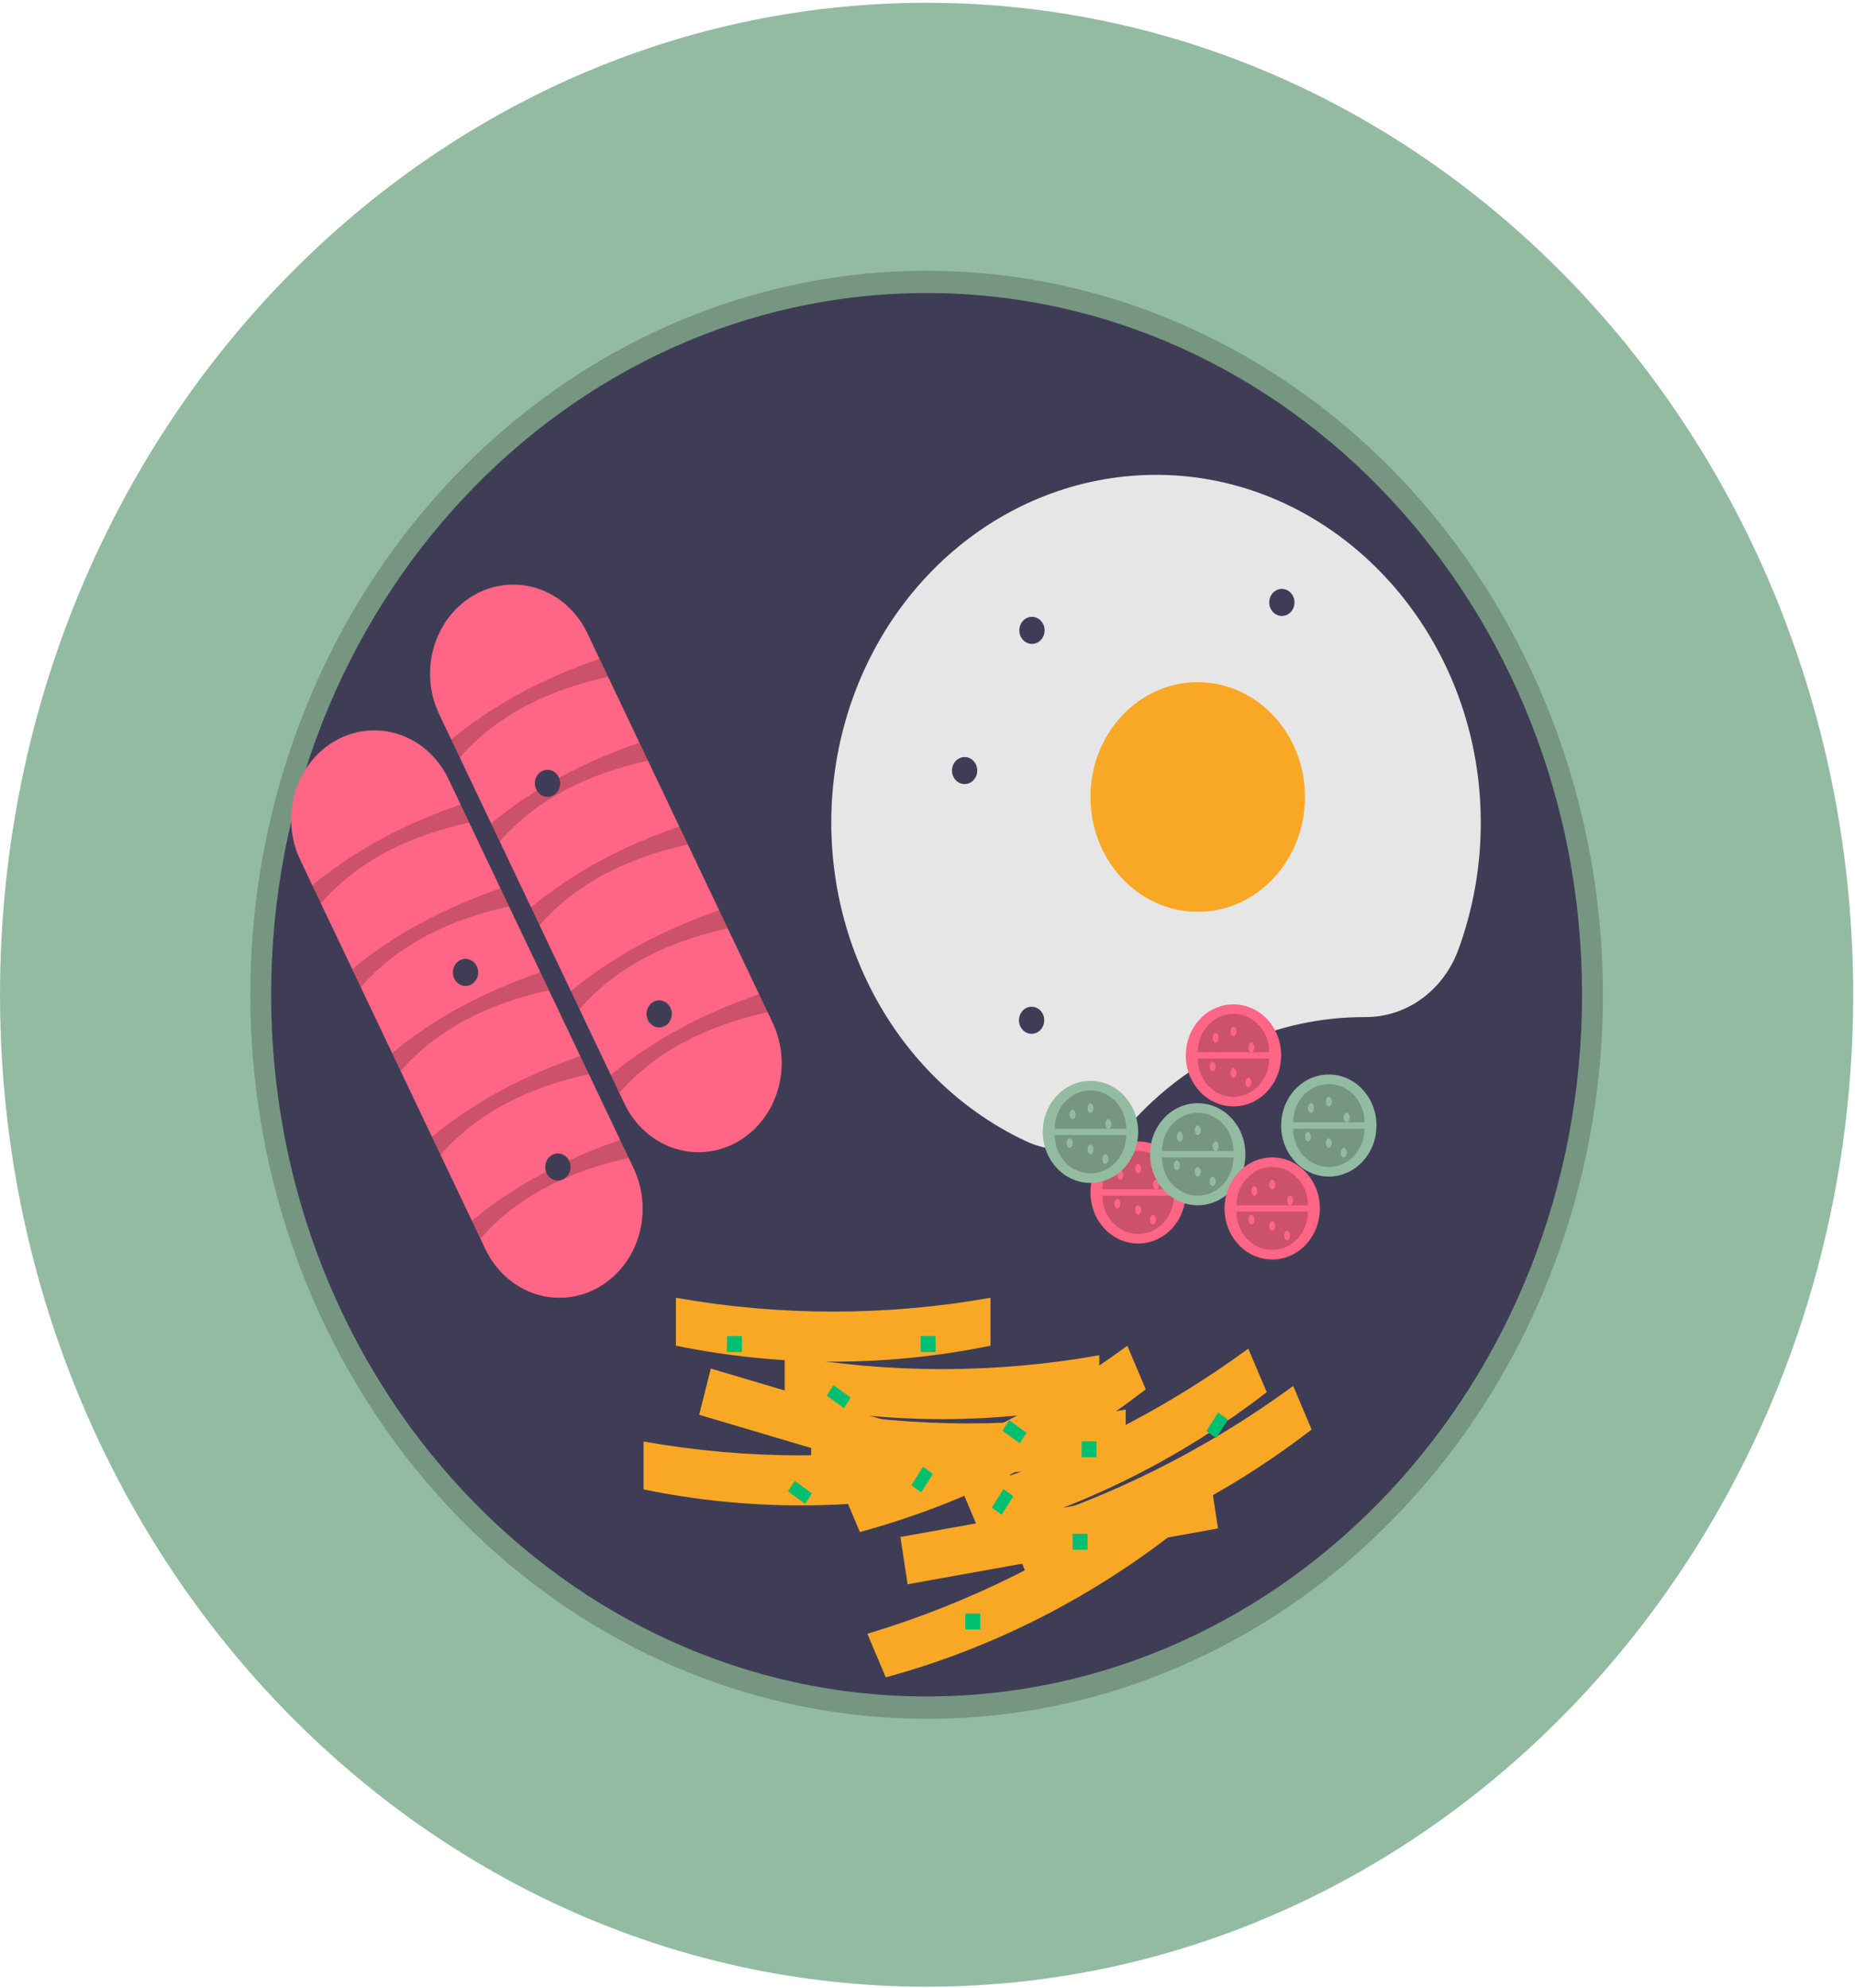 <svg width="659" height="706" viewBox="0 0 659 706" fill="none" xmlns="http://www.w3.org/2000/svg">
<path d="M329.182 705.464C510.979 705.464 658.354 547.762 658.354 353.227C658.354 158.693 510.979 0.991 329.182 0.991C147.386 0.991 0.01 158.693 0.01 353.227C0.01 547.762 147.386 705.464 329.182 705.464Z" fill="#93BBA1"/>
<path opacity="0.2" d="M329.182 610.326C273.596 610.325 219.73 589.701 176.762 551.967C133.794 514.232 104.382 461.723 93.538 403.385C82.694 345.047 91.089 284.491 117.292 232.034C143.495 179.576 185.886 138.464 237.24 115.702C288.595 92.94 345.737 89.936 398.929 107.203C452.121 124.469 498.073 160.938 528.955 210.394C559.837 259.851 573.737 319.235 568.289 378.429C562.841 437.623 538.38 492.965 499.075 535.024C476.816 558.972 450.339 577.959 421.177 590.885C392.015 603.81 360.747 610.418 329.182 610.326V610.326ZM329.182 111.985C204.871 111.985 103.737 220.206 103.737 353.227C103.737 486.248 204.871 594.47 329.182 594.47C453.493 594.47 554.628 486.248 554.628 353.227C554.628 220.206 453.493 111.985 329.182 111.985Z" fill="black"/>
<path d="M329.182 602.398C457.784 602.398 562.037 490.84 562.037 353.227C562.037 215.614 457.784 104.057 329.182 104.057C200.58 104.057 96.328 215.614 96.328 353.227C96.328 490.84 200.58 602.398 329.182 602.398Z" fill="#3F3D56"/>
<path d="M156.013 253.594C154.247 249.893 153.18 245.856 152.874 241.714C152.567 237.571 153.026 233.404 154.225 229.452C155.424 225.499 157.339 221.838 159.861 218.678C162.383 215.518 165.462 212.921 168.923 211.035C172.383 209.15 176.157 208.012 180.029 207.688C183.901 207.364 187.794 207.86 191.486 209.147C195.179 210.434 198.598 212.487 201.549 215.189C204.499 217.891 206.923 221.189 208.682 224.894L274.469 363.132C276.235 366.833 277.302 370.871 277.609 375.013C277.916 379.156 277.456 383.322 276.258 387.275C275.059 391.227 273.143 394.888 270.621 398.048C268.099 401.208 265.02 403.806 261.56 405.691C258.099 407.577 254.325 408.715 250.453 409.039C246.582 409.363 242.688 408.867 238.996 407.58C235.303 406.293 231.884 404.239 228.934 401.537C225.983 398.835 223.559 395.538 221.801 391.833L156.013 253.594Z" fill="#FF6584"/>
<path opacity="0.2" d="M163.351 269.013L160.315 262.633C175.468 250.034 193.263 240.768 212.983 233.933L216.019 240.313C194.676 245.069 176.517 253.871 163.351 269.013Z" fill="black"/>
<path opacity="0.2" d="M177.521 298.788L174.484 292.407C189.638 279.808 207.432 270.542 227.153 263.707L230.189 270.087C208.845 274.843 190.687 283.645 177.521 298.788Z" fill="black"/>
<path opacity="0.2" d="M191.69 328.562L188.654 322.182C203.808 309.583 221.602 300.317 241.322 293.481L244.359 299.862C223.015 304.618 204.857 313.419 191.69 328.562Z" fill="black"/>
<path opacity="0.2" d="M205.86 358.336L202.824 351.956C217.977 339.357 235.771 330.091 255.492 323.256L258.528 329.636C237.185 334.392 219.026 343.194 205.86 358.336Z" fill="black"/>
<path opacity="0.2" d="M220.03 388.111L216.993 381.73C232.147 369.131 249.941 359.865 269.661 353.03L272.698 359.41C251.354 364.166 233.196 372.968 220.03 388.111Z" fill="black"/>
<path d="M106.658 305.346C104.892 301.645 103.826 297.608 103.519 293.465C103.213 289.323 103.672 285.157 104.871 281.204C106.07 277.252 107.985 273.592 110.507 270.432C113.029 267.272 116.108 264.675 119.569 262.79C123.029 260.904 126.803 259.767 130.674 259.442C134.545 259.118 138.438 259.614 142.131 260.901C145.823 262.187 149.242 264.24 152.193 266.942C155.143 269.644 157.567 272.941 159.326 276.645L225.113 414.883C228.66 422.356 229.29 431.03 226.864 438.998C224.438 446.967 219.155 453.58 212.176 457.383C205.196 461.187 197.091 461.869 189.641 459.282C182.192 456.694 176.007 451.048 172.445 443.584L106.658 305.346Z" fill="#FF6584"/>
<path opacity="0.2" d="M113.995 320.765L110.959 314.384C126.113 301.785 143.907 292.519 163.627 285.684L166.664 292.064C145.32 296.82 127.162 305.622 113.995 320.765Z" fill="black"/>
<path opacity="0.2" d="M128.165 350.539L125.129 344.159C140.282 331.56 158.076 322.294 177.797 315.458L180.833 321.839C159.49 326.595 141.331 335.396 128.165 350.539Z" fill="black"/>
<path opacity="0.2" d="M142.335 380.313L139.298 373.933C154.452 361.334 172.246 352.068 191.966 345.233L195.003 351.613C173.659 356.369 155.501 365.171 142.335 380.313Z" fill="black"/>
<path opacity="0.2" d="M156.504 410.088L153.468 403.707C168.621 391.108 186.416 381.842 206.136 375.007L209.173 381.387C187.829 386.143 169.67 394.945 156.504 410.088Z" fill="black"/>
<path opacity="0.2" d="M170.674 439.862L167.638 433.482C182.791 420.883 200.585 411.617 220.306 404.781L223.342 411.162C201.998 415.918 183.84 424.719 170.674 439.862Z" fill="black"/>
<path d="M484.772 361.156L484.979 361.156C492.065 361.219 499.005 358.996 504.892 354.776C510.78 350.556 515.342 344.536 517.983 337.5C523.417 322.803 526.155 307.125 526.048 291.321C525.679 224.429 474.822 169.552 412.315 168.627C385.694 168.228 359.764 177.692 338.92 195.414C318.075 213.136 303.599 238.026 297.945 265.865C292.291 293.704 295.807 322.778 307.897 348.159C319.988 373.541 339.908 393.668 364.282 405.128C370.723 408.18 377.876 409.077 384.802 407.703C391.728 406.328 398.105 402.746 403.095 397.426C413.799 385.912 426.527 376.779 440.545 370.554C454.563 364.329 469.594 361.135 484.772 361.156Z" fill="#E6E6E6"/>
<path d="M425.499 323.78C446.543 323.78 463.603 305.525 463.603 283.007C463.603 260.488 446.543 242.233 425.499 242.233C404.455 242.233 387.396 260.488 387.396 283.007C387.396 305.525 404.455 323.78 425.499 323.78Z" fill="#F9A825"/>
<path d="M342.687 278.422C345.166 278.422 347.176 276.271 347.176 273.618C347.176 270.966 345.166 268.815 342.687 268.815C340.208 268.815 338.198 270.966 338.198 273.618C338.198 276.271 340.208 278.422 342.687 278.422Z" fill="#3F3D56"/>
<path d="M194.507 282.952C196.986 282.952 198.995 280.802 198.995 278.149C198.995 275.496 196.986 273.345 194.507 273.345C192.028 273.345 190.018 275.496 190.018 278.149C190.018 280.802 192.028 282.952 194.507 282.952Z" fill="#3F3D56"/>
<path d="M366.61 228.642C369.089 228.642 371.099 226.492 371.099 223.839C371.099 221.186 369.089 219.036 366.61 219.036C364.131 219.036 362.121 221.186 362.121 223.839C362.121 226.492 364.131 228.642 366.61 228.642Z" fill="#3F3D56"/>
<path d="M366.482 367.091C368.961 367.091 370.971 364.941 370.971 362.288C370.971 359.635 368.961 357.485 366.482 357.485C364.003 357.485 361.994 359.635 361.994 362.288C361.994 364.941 364.003 367.091 366.482 367.091Z" fill="#3F3D56"/>
<path d="M455.391 218.722C457.87 218.722 459.879 216.571 459.879 213.919C459.879 211.266 457.87 209.115 455.391 209.115C452.912 209.115 450.902 211.266 450.902 213.919C450.902 216.571 452.912 218.722 455.391 218.722Z" fill="#3F3D56"/>
<path d="M165.381 350.102C167.86 350.102 169.869 347.952 169.869 345.299C169.869 342.646 167.86 340.496 165.381 340.496C162.902 340.496 160.892 342.646 160.892 345.299C160.892 347.952 162.902 350.102 165.381 350.102Z" fill="#3F3D56"/>
<path d="M198.192 419.191C200.671 419.191 202.681 417.04 202.681 414.387C202.681 411.735 200.671 409.584 198.192 409.584C195.713 409.584 193.703 411.735 193.703 414.387C193.703 417.04 195.713 419.191 198.192 419.191Z" fill="#3F3D56"/>
<path d="M404.331 441.57C413.684 441.57 421.266 433.456 421.266 423.448C421.266 413.44 413.684 405.327 404.331 405.327C394.978 405.327 387.396 413.44 387.396 423.448C387.396 433.456 394.978 441.57 404.331 441.57Z" fill="#FF6584"/>
<path opacity="0.2" d="M417.032 424.581C417.032 428.185 415.694 431.642 413.312 434.191C410.93 436.74 407.699 438.172 404.331 438.172C400.962 438.172 397.732 436.74 395.35 434.191C392.968 431.642 391.63 428.185 391.63 424.581" fill="black"/>
<path opacity="0.2" d="M391.63 422.315C391.63 418.711 392.968 415.254 395.35 412.705C397.732 410.156 400.962 408.724 404.331 408.724C407.699 408.724 410.93 410.156 413.312 412.705C415.694 415.254 417.032 418.711 417.032 422.315" fill="black"/>
<path d="M397.98 418.918C398.565 418.918 399.039 418.157 399.039 417.219C399.039 416.281 398.565 415.52 397.98 415.52C397.396 415.52 396.922 416.281 396.922 417.219C396.922 418.157 397.396 418.918 397.98 418.918Z" fill="#FF6584"/>
<path d="M404.331 416.653C404.915 416.653 405.389 415.892 405.389 414.954C405.389 414.015 404.915 413.255 404.331 413.255C403.746 413.255 403.272 414.015 403.272 414.954C403.272 415.892 403.746 416.653 404.331 416.653Z" fill="#FF6584"/>
<path d="M404.331 431.376C404.915 431.376 405.389 430.616 405.389 429.677C405.389 428.739 404.915 427.978 404.331 427.978C403.746 427.978 403.272 428.739 403.272 429.677C403.272 430.616 403.746 431.376 404.331 431.376Z" fill="#FF6584"/>
<path d="M410.681 422.315C411.266 422.315 411.74 421.555 411.74 420.617C411.74 419.678 411.266 418.918 410.681 418.918C410.097 418.918 409.623 419.678 409.623 420.617C409.623 421.555 410.097 422.315 410.681 422.315Z" fill="#FF6584"/>
<path d="M409.623 434.774C410.208 434.774 410.681 434.013 410.681 433.075C410.681 432.137 410.208 431.376 409.623 431.376C409.039 431.376 408.565 432.137 408.565 433.075C408.565 434.013 409.039 434.774 409.623 434.774Z" fill="#FF6584"/>
<path d="M396.922 429.111C397.506 429.111 397.98 428.35 397.98 427.412C397.98 426.474 397.506 425.713 396.922 425.713C396.337 425.713 395.863 426.474 395.863 427.412C395.863 428.35 396.337 429.111 396.922 429.111Z" fill="#FF6584"/>
<path d="M438.201 392.868C447.554 392.868 455.136 384.755 455.136 374.747C455.136 364.738 447.554 356.625 438.201 356.625C428.848 356.625 421.266 364.738 421.266 374.747C421.266 384.755 428.848 392.868 438.201 392.868Z" fill="#FF6584"/>
<path opacity="0.2" d="M450.902 375.879C450.902 379.484 449.564 382.941 447.182 385.49C444.8 388.038 441.569 389.47 438.201 389.47C434.832 389.47 431.601 388.038 429.22 385.49C426.838 382.941 425.5 379.484 425.5 375.879" fill="black"/>
<path opacity="0.2" d="M425.5 373.614C425.5 370.009 426.838 366.553 429.22 364.004C431.601 361.455 434.832 360.023 438.201 360.023C441.569 360.023 444.8 361.455 447.182 364.004C449.564 366.553 450.902 370.009 450.902 373.614" fill="black"/>
<path d="M431.85 370.216C432.435 370.216 432.908 369.456 432.908 368.517C432.908 367.579 432.435 366.818 431.85 366.818C431.266 366.818 430.792 367.579 430.792 368.517C430.792 369.456 431.266 370.216 431.85 370.216Z" fill="#FF6584"/>
<path d="M438.201 367.951C438.785 367.951 439.259 367.19 439.259 366.252C439.259 365.314 438.785 364.553 438.201 364.553C437.616 364.553 437.142 365.314 437.142 366.252C437.142 367.19 437.616 367.951 438.201 367.951Z" fill="#FF6584"/>
<path d="M438.201 382.675C438.785 382.675 439.259 381.914 439.259 380.976C439.259 380.038 438.785 379.277 438.201 379.277C437.616 379.277 437.142 380.038 437.142 380.976C437.142 381.914 437.616 382.675 438.201 382.675Z" fill="#FF6584"/>
<path d="M444.551 373.614C445.136 373.614 445.61 372.853 445.61 371.915C445.61 370.977 445.136 370.216 444.551 370.216C443.967 370.216 443.493 370.977 443.493 371.915C443.493 372.853 443.967 373.614 444.551 373.614Z" fill="#FF6584"/>
<path d="M443.493 386.073C444.077 386.073 444.551 385.312 444.551 384.374C444.551 383.435 444.077 382.675 443.493 382.675C442.908 382.675 442.434 383.435 442.434 384.374C442.434 385.312 442.908 386.073 443.493 386.073Z" fill="#FF6584"/>
<path d="M430.792 380.41C431.376 380.41 431.85 379.649 431.85 378.711C431.85 377.772 431.376 377.012 430.792 377.012C430.207 377.012 429.733 377.772 429.733 378.711C429.733 379.649 430.207 380.41 430.792 380.41Z" fill="#FF6584"/>
<path d="M472.07 417.785C481.423 417.785 489.005 409.672 489.005 399.664C489.005 389.655 481.423 381.542 472.07 381.542C462.717 381.542 455.135 389.655 455.135 399.664C455.135 409.672 462.717 417.785 472.07 417.785Z" fill="#93BBA1"/>
<path opacity="0.2" d="M484.772 400.796C484.772 404.401 483.434 407.858 481.052 410.407C478.67 412.956 475.439 414.387 472.07 414.387C468.702 414.387 465.471 412.956 463.089 410.407C460.707 407.858 459.369 404.401 459.369 400.796" fill="black"/>
<path opacity="0.2" d="M459.369 398.531C459.369 394.926 460.707 391.47 463.089 388.921C465.471 386.372 468.702 384.94 472.07 384.94C475.439 384.94 478.67 386.372 481.052 388.921C483.434 391.47 484.772 394.926 484.772 398.531" fill="black"/>
<path d="M465.72 395.133C466.304 395.133 466.778 394.373 466.778 393.434C466.778 392.496 466.304 391.736 465.72 391.736C465.135 391.736 464.661 392.496 464.661 393.434C464.661 394.373 465.135 395.133 465.72 395.133Z" fill="#93BBA1"/>
<path d="M472.07 392.868C472.655 392.868 473.129 392.107 473.129 391.169C473.129 390.231 472.655 389.47 472.07 389.47C471.486 389.47 471.012 390.231 471.012 391.169C471.012 392.107 471.486 392.868 472.07 392.868Z" fill="#93BBA1"/>
<path d="M472.07 407.592C472.655 407.592 473.129 406.831 473.129 405.893C473.129 404.955 472.655 404.194 472.07 404.194C471.486 404.194 471.012 404.955 471.012 405.893C471.012 406.831 471.486 407.592 472.07 407.592Z" fill="#93BBA1"/>
<path d="M478.421 398.531C479.005 398.531 479.479 397.77 479.479 396.832C479.479 395.894 479.005 395.133 478.421 395.133C477.836 395.133 477.362 395.894 477.362 396.832C477.362 397.77 477.836 398.531 478.421 398.531Z" fill="#93BBA1"/>
<path d="M477.363 410.99C477.947 410.99 478.421 410.229 478.421 409.291C478.421 408.352 477.947 407.592 477.363 407.592C476.778 407.592 476.304 408.352 476.304 409.291C476.304 410.229 476.778 410.99 477.363 410.99Z" fill="#93BBA1"/>
<path d="M464.661 405.327C465.246 405.327 465.72 404.566 465.72 403.628C465.72 402.689 465.246 401.929 464.661 401.929C464.077 401.929 463.603 402.689 463.603 403.628C463.603 404.566 464.077 405.327 464.661 405.327Z" fill="#93BBA1"/>
<path d="M387.396 420.05C396.749 420.05 404.331 411.937 404.331 401.929C404.331 391.921 396.749 383.807 387.396 383.807C378.043 383.807 370.461 391.921 370.461 401.929C370.461 411.937 378.043 420.05 387.396 420.05Z" fill="#93BBA1"/>
<path opacity="0.2" d="M400.097 403.061C400.097 406.666 398.759 410.123 396.377 412.672C393.995 415.221 390.765 416.653 387.396 416.653C384.027 416.653 380.797 415.221 378.415 412.672C376.033 410.123 374.695 406.666 374.695 403.061" fill="black"/>
<path opacity="0.2" d="M374.695 400.796C374.695 397.192 376.033 393.735 378.415 391.186C380.797 388.637 384.027 387.205 387.396 387.205C390.765 387.205 393.995 388.637 396.377 391.186C398.759 393.735 400.097 397.192 400.097 400.796" fill="black"/>
<path d="M381.045 397.398C381.63 397.398 382.104 396.638 382.104 395.7C382.104 394.761 381.63 394.001 381.045 394.001C380.461 394.001 379.987 394.761 379.987 395.7C379.987 396.638 380.461 397.398 381.045 397.398Z" fill="#93BBA1"/>
<path d="M387.396 395.133C387.98 395.133 388.454 394.373 388.454 393.434C388.454 392.496 387.98 391.736 387.396 391.736C386.811 391.736 386.338 392.496 386.338 393.434C386.338 394.373 386.811 395.133 387.396 395.133Z" fill="#93BBA1"/>
<path d="M387.396 409.857C387.98 409.857 388.454 409.096 388.454 408.158C388.454 407.22 387.98 406.459 387.396 406.459C386.811 406.459 386.338 407.22 386.338 408.158C386.338 409.096 386.811 409.857 387.396 409.857Z" fill="#93BBA1"/>
<path d="M393.747 400.796C394.331 400.796 394.805 400.036 394.805 399.097C394.805 398.159 394.331 397.398 393.747 397.398C393.162 397.398 392.688 398.159 392.688 399.097C392.688 400.036 393.162 400.796 393.747 400.796Z" fill="#93BBA1"/>
<path d="M392.688 413.255C393.273 413.255 393.747 412.494 393.747 411.556C393.747 410.618 393.273 409.857 392.688 409.857C392.104 409.857 391.63 410.618 391.63 411.556C391.63 412.494 392.104 413.255 392.688 413.255Z" fill="#93BBA1"/>
<path d="M379.987 407.592C380.572 407.592 381.045 406.831 381.045 405.893C381.045 404.955 380.572 404.194 379.987 404.194C379.402 404.194 378.929 404.955 378.929 405.893C378.929 406.831 379.402 407.592 379.987 407.592Z" fill="#93BBA1"/>
<path d="M425.499 427.978C434.852 427.978 442.434 419.865 442.434 409.857C442.434 399.849 434.852 391.736 425.499 391.736C416.147 391.736 408.565 399.849 408.565 409.857C408.565 419.865 416.147 427.978 425.499 427.978Z" fill="#93BBA1"/>
<path opacity="0.2" d="M438.201 410.99C438.201 412.774 437.872 414.542 437.234 416.191C436.595 417.84 435.66 419.338 434.48 420.6C433.301 421.862 431.901 422.863 430.36 423.546C428.819 424.229 427.167 424.581 425.499 424.581C423.832 424.581 422.18 424.229 420.639 423.546C419.098 422.863 417.698 421.862 416.518 420.6C415.339 419.338 414.403 417.84 413.765 416.191C413.127 414.542 412.798 412.774 412.798 410.99" fill="black"/>
<path opacity="0.2" d="M412.798 408.724C412.798 406.94 413.127 405.172 413.765 403.523C414.403 401.874 415.339 400.376 416.518 399.114C417.698 397.852 419.098 396.851 420.639 396.168C422.18 395.485 423.832 395.133 425.499 395.133C427.167 395.133 428.819 395.485 430.36 396.168C431.901 396.851 433.301 397.852 434.48 399.114C435.66 400.376 436.595 401.874 437.234 403.523C437.872 405.172 438.201 406.94 438.201 408.724" fill="black"/>
<path d="M419.149 405.327C419.733 405.327 420.207 404.566 420.207 403.628C420.207 402.689 419.733 401.929 419.149 401.929C418.564 401.929 418.09 402.689 418.09 403.628C418.09 404.566 418.564 405.327 419.149 405.327Z" fill="#93BBA1"/>
<path d="M425.499 403.061C426.084 403.061 426.558 402.301 426.558 401.363C426.558 400.424 426.084 399.664 425.499 399.664C424.915 399.664 424.441 400.424 424.441 401.363C424.441 402.301 424.915 403.061 425.499 403.061Z" fill="#93BBA1"/>
<path d="M425.499 417.785C426.084 417.785 426.558 417.024 426.558 416.086C426.558 415.148 426.084 414.387 425.499 414.387C424.915 414.387 424.441 415.148 424.441 416.086C424.441 417.024 424.915 417.785 425.499 417.785Z" fill="#93BBA1"/>
<path d="M431.85 408.724C432.435 408.724 432.908 407.964 432.908 407.025C432.908 406.087 432.435 405.327 431.85 405.327C431.266 405.327 430.792 406.087 430.792 407.025C430.792 407.964 431.266 408.724 431.85 408.724Z" fill="#93BBA1"/>
<path d="M430.792 421.183C431.376 421.183 431.85 420.422 431.85 419.484C431.85 418.546 431.376 417.785 430.792 417.785C430.207 417.785 429.733 418.546 429.733 419.484C429.733 420.422 430.207 421.183 430.792 421.183Z" fill="#93BBA1"/>
<path d="M418.09 415.52C418.675 415.52 419.149 414.759 419.149 413.821C419.149 412.883 418.675 412.122 418.09 412.122C417.506 412.122 417.032 412.883 417.032 413.821C417.032 414.759 417.506 415.52 418.09 415.52Z" fill="#93BBA1"/>
<path d="M451.96 447.233C461.313 447.233 468.895 439.119 468.895 429.111C468.895 419.103 461.313 410.99 451.96 410.99C442.607 410.99 435.025 419.103 435.025 429.111C435.025 439.119 442.607 447.233 451.96 447.233Z" fill="#FF6584"/>
<path opacity="0.2" d="M464.661 430.244C464.661 433.848 463.323 437.305 460.941 439.854C458.559 442.403 455.329 443.835 451.96 443.835C448.592 443.835 445.361 442.403 442.979 439.854C440.597 437.305 439.259 433.848 439.259 430.244" fill="black"/>
<path opacity="0.2" d="M439.259 427.978C439.259 424.374 440.597 420.917 442.979 418.368C445.361 415.819 448.592 414.387 451.96 414.387C455.329 414.387 458.559 415.819 460.941 418.368C463.323 420.917 464.661 424.374 464.661 427.978" fill="black"/>
<path d="M445.61 424.581C446.194 424.581 446.668 423.82 446.668 422.882C446.668 421.943 446.194 421.183 445.61 421.183C445.025 421.183 444.551 421.943 444.551 422.882C444.551 423.82 445.025 424.581 445.61 424.581Z" fill="#FF6584"/>
<path d="M451.96 422.315C452.545 422.315 453.019 421.555 453.019 420.617C453.019 419.678 452.545 418.918 451.96 418.918C451.376 418.918 450.902 419.678 450.902 420.617C450.902 421.555 451.376 422.315 451.96 422.315Z" fill="#FF6584"/>
<path d="M451.96 437.039C452.545 437.039 453.019 436.279 453.019 435.34C453.019 434.402 452.545 433.641 451.96 433.641C451.376 433.641 450.902 434.402 450.902 435.34C450.902 436.279 451.376 437.039 451.96 437.039Z" fill="#FF6584"/>
<path d="M458.311 427.978C458.895 427.978 459.369 427.218 459.369 426.28C459.369 425.341 458.895 424.581 458.311 424.581C457.726 424.581 457.253 425.341 457.253 426.28C457.253 427.218 457.726 427.978 458.311 427.978Z" fill="#FF6584"/>
<path d="M457.252 440.437C457.837 440.437 458.311 439.676 458.311 438.738C458.311 437.8 457.837 437.039 457.252 437.039C456.668 437.039 456.194 437.8 456.194 438.738C456.194 439.676 456.668 440.437 457.252 440.437Z" fill="#FF6584"/>
<path d="M444.551 434.774C445.136 434.774 445.61 434.013 445.61 433.075C445.61 432.137 445.136 431.376 444.551 431.376C443.967 431.376 443.493 432.137 443.493 433.075C443.493 434.013 443.967 434.774 444.551 434.774Z" fill="#FF6584"/>
<path d="M234.179 364.826C236.658 364.826 238.667 362.676 238.667 360.023C238.667 357.37 236.658 355.22 234.179 355.22C231.699 355.22 229.69 357.37 229.69 360.023C229.69 362.676 231.699 364.826 234.179 364.826Z" fill="#3F3D56"/>
<path d="M356.192 534.371L248.388 502.379L252.517 485.965L360.322 517.957L356.192 534.371Z" fill="#F9A825"/>
<path d="M340.388 528.885C303.471 536.447 265.549 536.447 228.631 528.885V511.87C265.631 518.432 303.388 518.432 340.388 511.87V528.885Z" fill="#F9A825"/>
<path d="M351.877 477.839C314.96 485.401 277.038 485.401 240.12 477.839V460.824C277.12 467.386 314.877 467.386 351.877 460.824V477.839Z" fill="#F9A825"/>
<path d="M390.522 498.257C353.605 505.82 315.682 505.82 278.765 498.257V481.242C315.765 487.804 353.522 487.804 390.522 481.242V498.257Z" fill="#F9A825"/>
<path d="M399.922 517.541C363.005 525.104 325.082 525.104 288.165 517.541V500.526C325.165 507.088 362.922 507.088 399.922 500.526V517.541Z" fill="#F9A825"/>
<path d="M432.695 542.74L322.437 562.558L319.88 545.77L430.137 525.952L432.695 542.74Z" fill="#F9A825"/>
<path d="M416.225 544.921C385.656 568.5 351.204 585.695 314.677 595.602L308.135 580.141C344.343 569.292 378.646 552.172 409.683 529.46L416.225 544.921Z" fill="#F9A825"/>
<path d="M407.039 493.328C376.471 516.907 342.019 534.101 305.491 544.009L298.95 528.548C335.157 517.699 369.46 500.579 400.498 477.867L407.039 493.328Z" fill="#F9A825"/>
<path d="M450.004 494.356C419.436 517.935 384.984 535.129 348.456 545.037L341.914 529.576C378.122 518.727 412.425 501.607 443.462 478.895L450.004 494.356Z" fill="#F9A825"/>
<path d="M465.96 507.616C435.391 531.194 400.939 548.389 364.411 558.297L357.87 542.835C394.077 531.986 428.381 514.866 459.418 492.155L465.96 507.616Z" fill="#F9A825"/>
<path d="M332.358 474.415H327.065V480.078H332.358V474.415Z" fill="#00BF71"/>
<path d="M348.234 572.95H342.942V578.613H348.234V572.95Z" fill="#00BF71"/>
<path d="M263.56 474.415H258.267V480.078H263.56V474.415Z" fill="#00BF71"/>
<path d="M386.338 544.635H381.045V550.298H386.338V544.635Z" fill="#00BF71"/>
<path d="M389.513 511.79H384.221V517.453H389.513V511.79Z" fill="#00BF71"/>
<path d="M302.213 496.285L296.082 491.834L293.705 495.583L299.836 500.034L302.213 496.285Z" fill="#00BF71"/>
<path d="M364.66 508.744L358.529 504.292L356.152 508.041L362.283 512.493L364.66 508.744Z" fill="#00BF71"/>
<path d="M288.453 530.263L282.322 525.812L279.945 529.561L286.076 534.012L288.453 530.263Z" fill="#00BF71"/>
<path d="M327.266 529.933L331.426 523.373L327.923 520.829L323.763 527.39L327.266 529.933Z" fill="#00BF71"/>
<path d="M355.844 537.862L360.004 531.301L356.5 528.757L352.341 535.318L355.844 537.862Z" fill="#00BF71"/>
<path d="M432.058 510.678L436.218 504.117L432.715 501.574L428.555 508.134L432.058 510.678Z" fill="#00BF71"/>
</svg>
